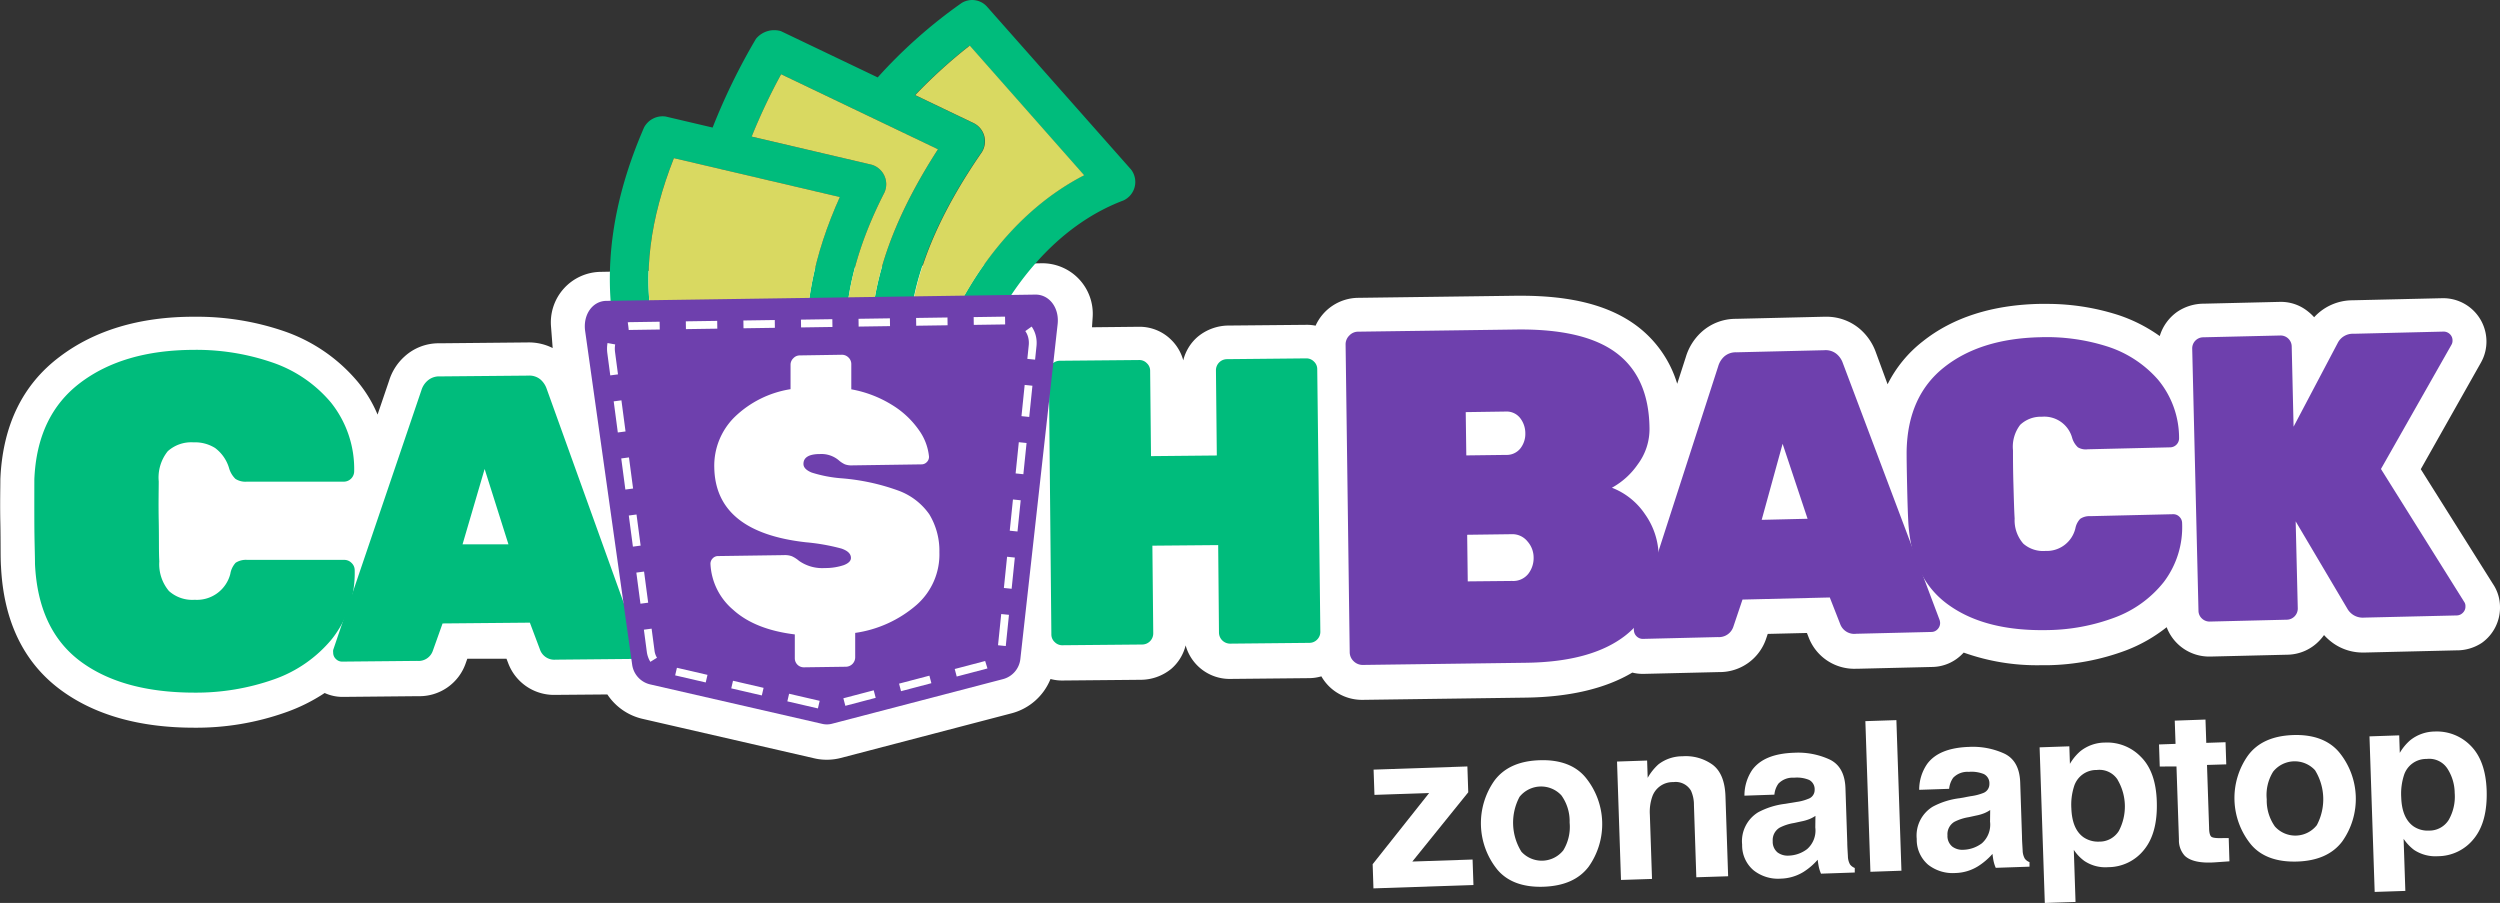 <svg xmlns="http://www.w3.org/2000/svg" viewBox="0 0 346.5 125.15"><rect x="0" y="0" width="346.5" height="125.15" fill="#333333" stroke="none"/><defs><style>.cls-1{fill:#fff;}.cls-2{fill:#00bc7c;}.cls-3{fill:#d9d961;}.cls-4{fill:#6e40ad;}.cls-5{fill:none;stroke:#fff;stroke-miterlimit:10;stroke-width:1.08px;stroke-dasharray:4.35 3.63;}</style></defs><title>logo-header</title><g id="Capa_2" data-name="Capa 2"><g id="Capa_1-2" data-name="Capa 1"><path class="cls-1" d="M345.52,80.93l-10-15.9,8.33-14.76a5.92,5.92,0,0,0,.77-3.09,6,6,0,0,0-6-5.85h-.09l-12.49.29a7.23,7.23,0,0,0-5.3,2.35,7.09,7.09,0,0,0-1.3-1.13,5.93,5.93,0,0,0-3.38-1H316l-10.54.25a6.6,6.6,0,0,0-3.67,1.11,6.36,6.36,0,0,0-2.45,3.38,21.47,21.47,0,0,0-5.75-2.92,32.22,32.22,0,0,0-10.06-1.54h-.9c-6.55.15-12,1.9-16.14,5.2a17.38,17.38,0,0,0-4.87,5.94L260,48.85a7.66,7.66,0,0,0-2.24-3.27A7.12,7.12,0,0,0,253,43.9h-.21l-12.21.29a7.05,7.05,0,0,0-4.84,1.91,7.64,7.64,0,0,0-2.08,3.37l-1.2,3.72a15.68,15.68,0,0,0-5.57-8c-3.77-2.83-9-4.2-16.06-4.2h-.72l-21.91.29a6.55,6.55,0,0,0-5.86,3.86,6.13,6.13,0,0,0-1.21-.12l-10.79.1A6.75,6.75,0,0,0,166,46.68a6.29,6.29,0,0,0-2,3.26,6.31,6.31,0,0,0-1.68-2.85,6.22,6.22,0,0,0-4.38-1.8l-6.59.07.09-1.36a7,7,0,0,0-7.14-7.51L83.23,37.68a7,7,0,0,0-6.86,7.56l.23,3a7.33,7.33,0,0,0-3.38-.78l-12.29.12a7,7,0,0,0-4.87,1.84,7.46,7.46,0,0,0-2.13,3.34l-1.6,4.7a18,18,0,0,0-2.76-4.56,23.13,23.13,0,0,0-10.21-7,37.23,37.23,0,0,0-12.37-2h-.16c-7.49,0-13.73,1.89-18.55,5.54C3.12,53.31.36,59,.05,66.42c0,1.29-.06,3.29,0,6.11s0,4.74.09,6c.36,7.53,3.13,13.28,8.24,17.07,4.71,3.49,10.94,5.26,18.53,5.26H27a37,37,0,0,0,12.52-2.1A24.43,24.43,0,0,0,45,96.05a5.93,5.93,0,0,0,2.47.54l10.47-.1a6.78,6.78,0,0,0,6.62-4.6l.21-.59,5.43,0,.22.57A6.78,6.78,0,0,0,77,96.31l7.18-.06A8,8,0,0,0,89,99.62l23.89,5.49a7.45,7.45,0,0,0,1.7.19,7.83,7.83,0,0,0,1.92-.24l23.71-6.2a8,8,0,0,0,5.38-4.75,6.26,6.26,0,0,0,1.62.21l10.79-.1a6.75,6.75,0,0,0,4.32-1.51,6.29,6.29,0,0,0,2-3.26,6.33,6.33,0,0,0,6.06,4.65l11.1-.11a6.1,6.1,0,0,0,1.65-.25,6.62,6.62,0,0,0,1.11,1.43A6.51,6.51,0,0,0,188.85,97l22.65-.31c6-.08,11-1.24,14.74-3.47a5.9,5.9,0,0,0,1.46.18h.08l10.47-.25a6.79,6.79,0,0,0,6.56-4.7l.2-.59,5.43-.13.22.56a6.77,6.77,0,0,0,6.57,4.4h.21l10.41-.25A5.94,5.94,0,0,0,272,90.62c.06-.05.11-.11.17-.17a30.13,30.13,0,0,0,10.62,1.75h1a32.38,32.38,0,0,0,10.88-2.06,21.14,21.14,0,0,0,5.63-3.21A6.3,6.3,0,0,0,306.22,91h.1l10.81-.26a6.24,6.24,0,0,0,4.39-2,6.63,6.63,0,0,0,.59-.72,8,8,0,0,0,1.3,1.15,7.07,7.07,0,0,0,4.19,1.27h.22l12.61-.3A6.3,6.3,0,0,0,344,89.09a6,6,0,0,0,2.5-5A5.75,5.75,0,0,0,345.52,80.93Z"/><path class="cls-2" d="M104.77,5.39a86.83,86.83,0,0,0-6,12.29l-6.51-1.53a2.91,2.91,0,0,0-3,1.53c-4.34,10-5.76,19.52-4,28.88s6.6,18.43,14.38,28a2.72,2.72,0,0,0,1.84,1l25,2.41a2.68,2.68,0,0,0,2.27-4.44c-.77-.88-1.48-1.76-2.16-2.63l4.35.43a3.15,3.15,0,0,0,2.35-4.35c-1.56-6.05.43-12.88,2.63-18.19,3.66-8.67,10.3-17.42,19.77-21a2.82,2.82,0,0,0,1.07-4.3L136.77.89a2.77,2.77,0,0,0-3.48-.48,68.84,68.84,0,0,0-11.64,10.32L108.24,4.32a3.26,3.26,0,0,0-3.47,1.07Zm3.47,4.89L130,20.69c-4.43,6.88-8,14.34-9,22.24a34.62,34.62,0,0,0,4.87,22.44l-3.32-.31a36.72,36.72,0,0,1-5.15-14.72c-.86-7.6.94-15.37,5.2-23.69a2.82,2.82,0,0,0-1.78-3.82l-16.64-3.9a83.51,83.51,0,0,1,4.09-8.65ZM93.4,21.92l23,5.39c-3.56,7.92-5.26,15.79-4.38,23.61.8,7.12,3.76,14.12,8.72,21l-17.61-1.71c-7-8.72-11.13-16.75-12.62-24.68C89.08,38,90.08,30.36,93.4,21.92Zm41-15.57,15.83,17.94c-9.41,4.84-15.74,13.73-19.36,22.32a50.18,50.18,0,0,0-3.18,10.71,28.26,28.26,0,0,1-1.44-13.67c1-7.66,4.82-15.36,9.79-22.55a2.82,2.82,0,0,0-1.05-4l-8.18-3.92a71,71,0,0,1,7.59-6.88Z"/><path class="cls-3" d="M108.24,10.28,130,20.69c-4.43,6.88-8,14.34-9,22.24a34.62,34.62,0,0,0,4.87,22.44l-3.32-.31a36.72,36.72,0,0,1-5.15-14.72c-.86-7.6.94-15.37,5.2-23.69a2.82,2.82,0,0,0-1.78-3.82l-16.64-3.9a83.51,83.51,0,0,1,4.09-8.65Z"/><path class="cls-3" d="M93.4,21.92l23,5.39c-3.56,7.92-5.26,15.79-4.38,23.61.8,7.12,3.76,14.12,8.72,21l-17.61-1.71c-7-8.72-11.13-16.75-12.62-24.68C89.08,38,90.08,30.36,93.4,21.92Z"/><path class="cls-3" d="M134.44,6.35l15.83,17.94c-9.41,4.84-15.74,13.73-19.36,22.32a50.18,50.18,0,0,0-3.18,10.71,28.26,28.26,0,0,1-1.44-13.67c1-7.66,4.82-15.36,9.79-22.55a2.82,2.82,0,0,0-1.05-4l-8.18-3.92a71,71,0,0,1,7.59-6.88Z"/><path class="cls-2" d="M11.16,91.67Q5.28,87.29,4.85,78.19c0-1.18-.08-3.12-.09-5.8s0-4.71,0-5.94q.36-8.84,6.35-13.38t15.69-4.58a32.4,32.4,0,0,1,10.92,1.74,18.3,18.3,0,0,1,8.14,5.55,14.75,14.75,0,0,1,3.23,9.52,1.45,1.45,0,0,1-1.44,1.46l-13.46,0a2.54,2.54,0,0,1-1.56-.39,3.38,3.38,0,0,1-.89-1.52,5.38,5.38,0,0,0-1.93-2.76,5.25,5.25,0,0,0-3-.78,4.86,4.86,0,0,0-3.56,1.23A5.83,5.83,0,0,0,22,66.72c0,1.19-.05,3,0,5.48s0,4.33.08,5.6a5.78,5.78,0,0,0,1.34,4.12,4.85,4.85,0,0,0,3.56,1.21,4.78,4.78,0,0,0,4.94-3.58A3,3,0,0,1,32.66,78a2.62,2.62,0,0,1,1.61-.4l13.46,0a1.4,1.4,0,0,1,1,.43,1.36,1.36,0,0,1,.43,1A14.74,14.74,0,0,1,46,88.57a18.2,18.2,0,0,1-8.09,5.61A32.38,32.38,0,0,1,27,96Q17,96,11.16,91.67Z"/><path class="cls-2" d="M46.56,91.34a1.17,1.17,0,0,1-.38-.87,1.48,1.48,0,0,1,0-.39l12.23-36a2.82,2.82,0,0,1,.83-1.3A2.43,2.43,0,0,1,61,52.17l12.22-.11a2.4,2.4,0,0,1,1.69.54,3,3,0,0,1,.86,1.29l12.88,35.8a1.14,1.14,0,0,1,.06.39,1.22,1.22,0,0,1-.36.88,1.19,1.19,0,0,1-.87.37L77,91.43A2.1,2.1,0,0,1,74.83,90l-1.39-3.7-12.1.11L60,90.17a2.09,2.09,0,0,1-2.19,1.43l-10.41.1A1.19,1.19,0,0,1,46.56,91.34Zm17.55-15.9,6.36,0L67.17,65Z"/><path class="cls-2" d="M146.19,89a1.43,1.43,0,0,1-.47-1.09l-.35-36.36A1.54,1.54,0,0,1,146.88,50l11-.1a1.42,1.42,0,0,1,1.07.44,1.4,1.4,0,0,1,.46,1.06l.12,11.82,9.12-.09-.12-11.82a1.54,1.54,0,0,1,1.51-1.53l11-.11a1.46,1.46,0,0,1,1.07.44,1.42,1.42,0,0,1,.46,1.07L183,87.57a1.5,1.5,0,0,1-.44,1.07,1.48,1.48,0,0,1-1.07.46l-11,.11a1.55,1.55,0,0,1-1.54-1.51l-.11-12.15-9.12.08.12,12.16a1.54,1.54,0,0,1-1.51,1.54l-11,.1A1.47,1.47,0,0,1,146.19,89Z"/><path class="cls-4" d="M187.61,91.64a1.73,1.73,0,0,1-.54-1.25l-.57-42.62a1.7,1.7,0,0,1,.51-1.26,1.67,1.67,0,0,1,1.25-.54l21.9-.3q9.38-.12,13.87,3.25t4.59,10.36A8.16,8.16,0,0,1,227,64.35a10.46,10.46,0,0,1-3.59,3.25A9.76,9.76,0,0,1,228,71.27a10.22,10.22,0,0,1,1.89,5.81q.09,7.33-4.61,11t-13.8,3.78l-22.57.3A1.78,1.78,0,0,1,187.61,91.64Zm21.13-28.59a2.41,2.41,0,0,0,2-.92,3.27,3.27,0,0,0,.67-2.09,3.42,3.42,0,0,0-.72-2.1,2.38,2.38,0,0,0-2-.9l-5.54.08.08,6Zm.83,17.47a2.66,2.66,0,0,0,2.26-1,3.57,3.57,0,0,0,.73-2.25,3.37,3.37,0,0,0-.85-2.23,2.69,2.69,0,0,0-2.23-1l-6.13.08.08,6.46Z"/><path class="cls-4" d="M226.85,88.21a1.21,1.21,0,0,1-.39-.87,1.15,1.15,0,0,1,0-.39l11.69-36.2a2.92,2.92,0,0,1,.81-1.32,2.4,2.4,0,0,1,1.68-.6l12.21-.29a2.38,2.38,0,0,1,1.7.52,2.85,2.85,0,0,1,.87,1.27l13.41,35.6a1.59,1.59,0,0,1,.07.4,1.23,1.23,0,0,1-.35.88,1.16,1.16,0,0,1-.86.38l-10.41.25a2.08,2.08,0,0,1-2.23-1.35l-1.44-3.68-12.1.29-1.26,3.74a2.1,2.1,0,0,1-2.16,1.46l-10.41.25A1.21,1.21,0,0,1,226.85,88.21Zm17.32-16.16,6.36-.15-3.46-10.39Z"/><path class="cls-4" d="M270.13,83.88Q265,80.27,264.5,72.5c-.06-1-.12-2.66-.17-5s-.08-4-.07-5.06q.17-7.55,5.19-11.53t13.3-4.17a27.64,27.64,0,0,1,9.35,1.29,15.68,15.68,0,0,1,7,4.59,12.65,12.65,0,0,1,2.92,8.07A1.26,1.26,0,0,1,300.85,62l-11.48.27A2.13,2.13,0,0,1,288,62a2.9,2.9,0,0,1-.79-1.28A4,4,0,0,0,283,57.76a4.15,4.15,0,0,0-3,1.12,5,5,0,0,0-1,3.54c0,1,0,2.57.06,4.67s.1,3.7.17,4.78a4.9,4.9,0,0,0,1.21,3.49,4.17,4.17,0,0,0,3.06,1,4.08,4.08,0,0,0,4.15-3.14,2.6,2.6,0,0,1,.67-1.31,2.27,2.27,0,0,1,1.37-.37l11.48-.27a1.17,1.17,0,0,1,.88.34,1.21,1.21,0,0,1,.39.86,12.59,12.59,0,0,1-2.54,8.2,15.58,15.58,0,0,1-6.8,4.92,27.49,27.49,0,0,1-9.28,1.74Q275.22,87.51,270.13,83.88Z"/><path class="cls-4" d="M305.18,85.72a1.47,1.47,0,0,1-.47-1.06l-.87-36.35a1.54,1.54,0,0,1,1.48-1.56l10.75-.25A1.54,1.54,0,0,1,317.63,48l.26,11.14L324,47.55a2.34,2.34,0,0,1,2.22-1.29l12.44-.3a1.22,1.22,0,0,1,.88.34,1.17,1.17,0,0,1,.38.87,1.12,1.12,0,0,1-.15.62L330,65l11.53,18.41a1,1,0,0,1,.18.62,1.17,1.17,0,0,1-.34.88,1.21,1.21,0,0,1-.87.39l-12.83.3a2.44,2.44,0,0,1-1.52-.38,2.48,2.48,0,0,1-.81-.86l-7.16-12.1.29,12A1.55,1.55,0,0,1,317,85.89l-10.75.26A1.53,1.53,0,0,1,305.18,85.72Z"/><path class="cls-4" d="M139,94.13l-23.72,6.19a2.8,2.8,0,0,1-1.35,0L90.08,94.85a3.27,3.27,0,0,1-2.46-2.71L81.1,45.87c-.31-2.23,1-4.14,2.93-4.17l59.5-.87c1.92,0,3.3,1.84,3.06,4.08l-5.17,46.44A3.25,3.25,0,0,1,139,94.13Z"/><path class="cls-1" d="M110.56,92.16a1.26,1.26,0,0,1-.4-.91l0-3.32q-5.53-.68-8.54-3.41a8.87,8.87,0,0,1-3.15-6.37,1.05,1.05,0,0,1,.3-.75,1,1,0,0,1,.74-.33l9.14-.13a2.84,2.84,0,0,1,1.09.15,4.11,4.11,0,0,1,1,.64,5.6,5.6,0,0,0,3.58,1,8,8,0,0,0,2.62-.4c.65-.25,1-.58,1-1,0-.58-.45-1-1.32-1.3a28.44,28.44,0,0,0-4.92-.87Q99.17,73.76,99,64.81a9.47,9.47,0,0,1,2.81-7,14.35,14.35,0,0,1,7.76-3.87l0-3.36a1.24,1.24,0,0,1,.38-.92,1.21,1.21,0,0,1,.9-.4l5.82-.09a1.27,1.27,0,0,1,.92.37,1.25,1.25,0,0,1,.4.91l0,3.51a16.1,16.1,0,0,1,5.64,2.16,12.44,12.44,0,0,1,3.71,3.46,7.55,7.55,0,0,1,1.42,3.71,1,1,0,0,1-.3.75,1,1,0,0,1-.69.32l-9.62.14a2.62,2.62,0,0,1-1.06-.15,3.64,3.64,0,0,1-.88-.59,3.73,3.73,0,0,0-2.56-.83c-1.54,0-2.3.48-2.29,1.38,0,.48.39.88,1.15,1.19a18.31,18.31,0,0,0,4.22.8A29.94,29.94,0,0,1,124.52,68a9,9,0,0,1,4.28,3.28,9.74,9.74,0,0,1,1.4,5.25,9.32,9.32,0,0,1-3.14,7.29,16.53,16.53,0,0,1-8.53,3.9l0,3.37a1.31,1.31,0,0,1-1.28,1.32l-5.82.08A1.24,1.24,0,0,1,110.56,92.16Z"/><path class="cls-5" d="M136.67,92.14l-21.45,5.64a2.52,2.52,0,0,1-1.22,0l-21.6-5a3,3,0,0,1-2.21-2.46L84.71,48.87c-.26-2,.94-3.66,2.65-3.68l53-.78c1.7,0,3,1.62,2.75,3.6l-4.26,41.6A3,3,0,0,1,136.67,92.14Z"/><g id="_Grupo_" data-name="&lt;Grupo&gt;"><path id="_Trazado_compuesto_" data-name="&lt;Trazado compuesto&gt;" class="cls-1" d="M190.5,110.17l-.12-3.5,13-.44.12,3.58-7.75,9.6,8.35-.28.12,3.53-13.86.47-.11-3.35,7.83-9.87Z"/><path id="_Trazado_compuesto_2" data-name="&lt;Trazado compuesto&gt;" class="cls-1" d="M220.19,120.12c-1.33,1.76-3.41,2.68-6.24,2.78s-5-.69-6.41-2.36a10.23,10.23,0,0,1-.41-12.35q2-2.68,6.24-2.82c2.82-.1,5,.7,6.4,2.4a10.21,10.21,0,0,1,.42,12.35Zm-3.52-2.26a6.25,6.25,0,0,0,.88-3.85,6.13,6.13,0,0,0-1.14-3.77,3.83,3.83,0,0,0-5.8.2,7.61,7.61,0,0,0,.26,7.61,3.82,3.82,0,0,0,5.8-.19Z"/><path id="_Trazado_compuesto_3" data-name="&lt;Trazado compuesto&gt;" class="cls-1" d="M237.38,106q1.67,1.27,1.77,4.37l.37,11.08-4.41.14-.33-10a4.73,4.73,0,0,0-.41-2,2.45,2.45,0,0,0-2.44-1.19,3,3,0,0,0-2.92,2,6.43,6.43,0,0,0-.34,2.52l.3,8.9-4.3.14-.55-16.41,4.17-.14.08,2.4a7.3,7.3,0,0,1,1.5-1.88,5.45,5.45,0,0,1,3.31-1.11A6.35,6.35,0,0,1,237.38,106Z"/><path id="_Trazado_compuesto_4" data-name="&lt;Trazado compuesto&gt;" class="cls-1" d="M248.92,111.16a6.48,6.48,0,0,0,1.7-.44,1.29,1.29,0,0,0,.89-1.25,1.45,1.45,0,0,0-.76-1.37,4.38,4.38,0,0,0-2.1-.31,2.74,2.74,0,0,0-2.16.82,3.12,3.12,0,0,0-.56,1.53l-4.15.14a6.34,6.34,0,0,1,1.09-3.59c1.1-1.48,3-2.27,5.81-2.36a10.42,10.42,0,0,1,4.85.91c1.43.66,2.18,2,2.25,4l.25,7.54c0,.52.05,1.16.09,1.9a2.39,2.39,0,0,0,.3,1.14,1.52,1.52,0,0,0,.65.48l0,.63-4.68.16a5,5,0,0,1-.3-.93c-.06-.29-.11-.62-.16-1a8.92,8.92,0,0,1-2,1.71,6.33,6.33,0,0,1-3.13.91,5.46,5.46,0,0,1-3.76-1.16,4.52,4.52,0,0,1-1.58-3.56,4.69,4.69,0,0,1,2.21-4.47,10.59,10.59,0,0,1,3.76-1.18Zm2.7,1.92a4.69,4.69,0,0,1-.82.44,6.11,6.11,0,0,1-1.15.33l-1,.22a6.57,6.57,0,0,0-2,.65,2,2,0,0,0-.95,1.86,1.91,1.91,0,0,0,.67,1.57,2.37,2.37,0,0,0,1.53.44,4.44,4.44,0,0,0,2.56-.9,3.42,3.42,0,0,0,1.14-3Z"/><path id="_Trazado_compuesto_5" data-name="&lt;Trazado compuesto&gt;" class="cls-1" d="M263.54,120.68l-4.3.15-.7-20.88,4.3-.14Z"/><path id="_Trazado_compuesto_6" data-name="&lt;Trazado compuesto&gt;" class="cls-1" d="M273.14,110.35a7.11,7.11,0,0,0,1.71-.43,1.31,1.31,0,0,0,.88-1.26,1.43,1.43,0,0,0-.76-1.37,4.51,4.51,0,0,0-2.1-.31,2.74,2.74,0,0,0-2.16.82,3.2,3.2,0,0,0-.56,1.53l-4.15.14a6.29,6.29,0,0,1,1.1-3.58q1.63-2.23,5.8-2.37a10.48,10.48,0,0,1,4.86.91c1.42.66,2.17,2,2.24,4l.25,7.54c0,.53.05,1.16.09,1.9a2.39,2.39,0,0,0,.3,1.14,1.44,1.44,0,0,0,.65.48l0,.63-4.68.16a5,5,0,0,1-.3-.93q-.09-.43-.15-1a9.2,9.2,0,0,1-2,1.71A6.23,6.23,0,0,1,271,121a5.51,5.51,0,0,1-3.76-1.15,4.56,4.56,0,0,1-1.58-3.57,4.69,4.69,0,0,1,2.21-4.47,10.59,10.59,0,0,1,3.76-1.18Zm2.7,1.92a4.69,4.69,0,0,1-.82.44,6.11,6.11,0,0,1-1.15.33l-1,.22a6.68,6.68,0,0,0-2,.65,2,2,0,0,0-.95,1.86,1.89,1.89,0,0,0,.67,1.57,2.33,2.33,0,0,0,1.53.44,4.5,4.5,0,0,0,2.57-.9,3.45,3.45,0,0,0,1.13-3Z"/><path id="_Trazado_compuesto_7" data-name="&lt;Trazado compuesto&gt;" class="cls-1" d="M296.71,104.88q2.09,2.06,2.22,6.18.15,4.35-1.74,6.69a6.37,6.37,0,0,1-5,2.44,5.22,5.22,0,0,1-3.31-.87,6,6,0,0,1-1.45-1.53l.24,7.22-4.26.14-.72-21.57,4.12-.14.08,2.43a6.93,6.93,0,0,1,1.43-1.74,5.51,5.51,0,0,1,3.4-1.21A6.5,6.5,0,0,1,296.71,104.88Zm-3.2,3.2a3,3,0,0,0-2.89-1.36,3.23,3.23,0,0,0-3.17,2.32,8.33,8.33,0,0,0-.36,3c.07,1.91.62,3.24,1.68,4a3.58,3.58,0,0,0,2.18.61,3.15,3.15,0,0,0,2.72-1.48,7.28,7.28,0,0,0-.16-7.07Z"/><path id="_Trazado_compuesto_8" data-name="&lt;Trazado compuesto&gt;" class="cls-1" d="M299.34,106.24l-.1-3.06,2.29-.08-.11-3.22,4.26-.15.11,3.23,2.67-.09.1,3.07-2.67.08.29,8.69c0,.68.12,1.09.3,1.25s.7.23,1.57.2l.42,0,.43,0,.1,3.22-2,.14c-2,.14-3.43-.17-4.2-.92a3.16,3.16,0,0,1-.8-2.25l-.34-10.12Z"/><path id="_Trazado_compuesto_9" data-name="&lt;Trazado compuesto&gt;" class="cls-1" d="M324.63,116.63q-2,2.64-6.23,2.78c-2.83.09-5-.69-6.41-2.36a10.19,10.19,0,0,1-.41-12.35c1.33-1.79,3.41-2.72,6.23-2.82s5,.71,6.41,2.4a10.19,10.19,0,0,1,.41,12.35Zm-3.52-2.26a7.66,7.66,0,0,0-.25-7.62,3.83,3.83,0,0,0-5.8.2,6.11,6.11,0,0,0-.89,3.83,6.22,6.22,0,0,0,1.14,3.78,3.8,3.8,0,0,0,5.8-.19Z"/><path id="_Trazado_compuesto_10" data-name="&lt;Trazado compuesto&gt;" class="cls-1" d="M342.43,103.35q2.07,2.07,2.22,6.18.14,4.35-1.75,6.69a6.4,6.4,0,0,1-5,2.45,5.37,5.37,0,0,1-3.31-.87,6.39,6.39,0,0,1-1.45-1.54l.24,7.22-4.25.14-.72-21.56,4.12-.14.08,2.43a6.93,6.93,0,0,1,1.43-1.74,5.52,5.52,0,0,1,3.39-1.22A6.54,6.54,0,0,1,342.43,103.35Zm-3.2,3.21a3,3,0,0,0-2.89-1.37,3.23,3.23,0,0,0-3.17,2.32,8.36,8.36,0,0,0-.36,3c.06,1.91.62,3.23,1.67,4a3.48,3.48,0,0,0,2.19.61,3.15,3.15,0,0,0,2.72-1.48,6.48,6.48,0,0,0,.83-3.73A6.33,6.33,0,0,0,339.23,106.56Z"/></g></g></g></svg>